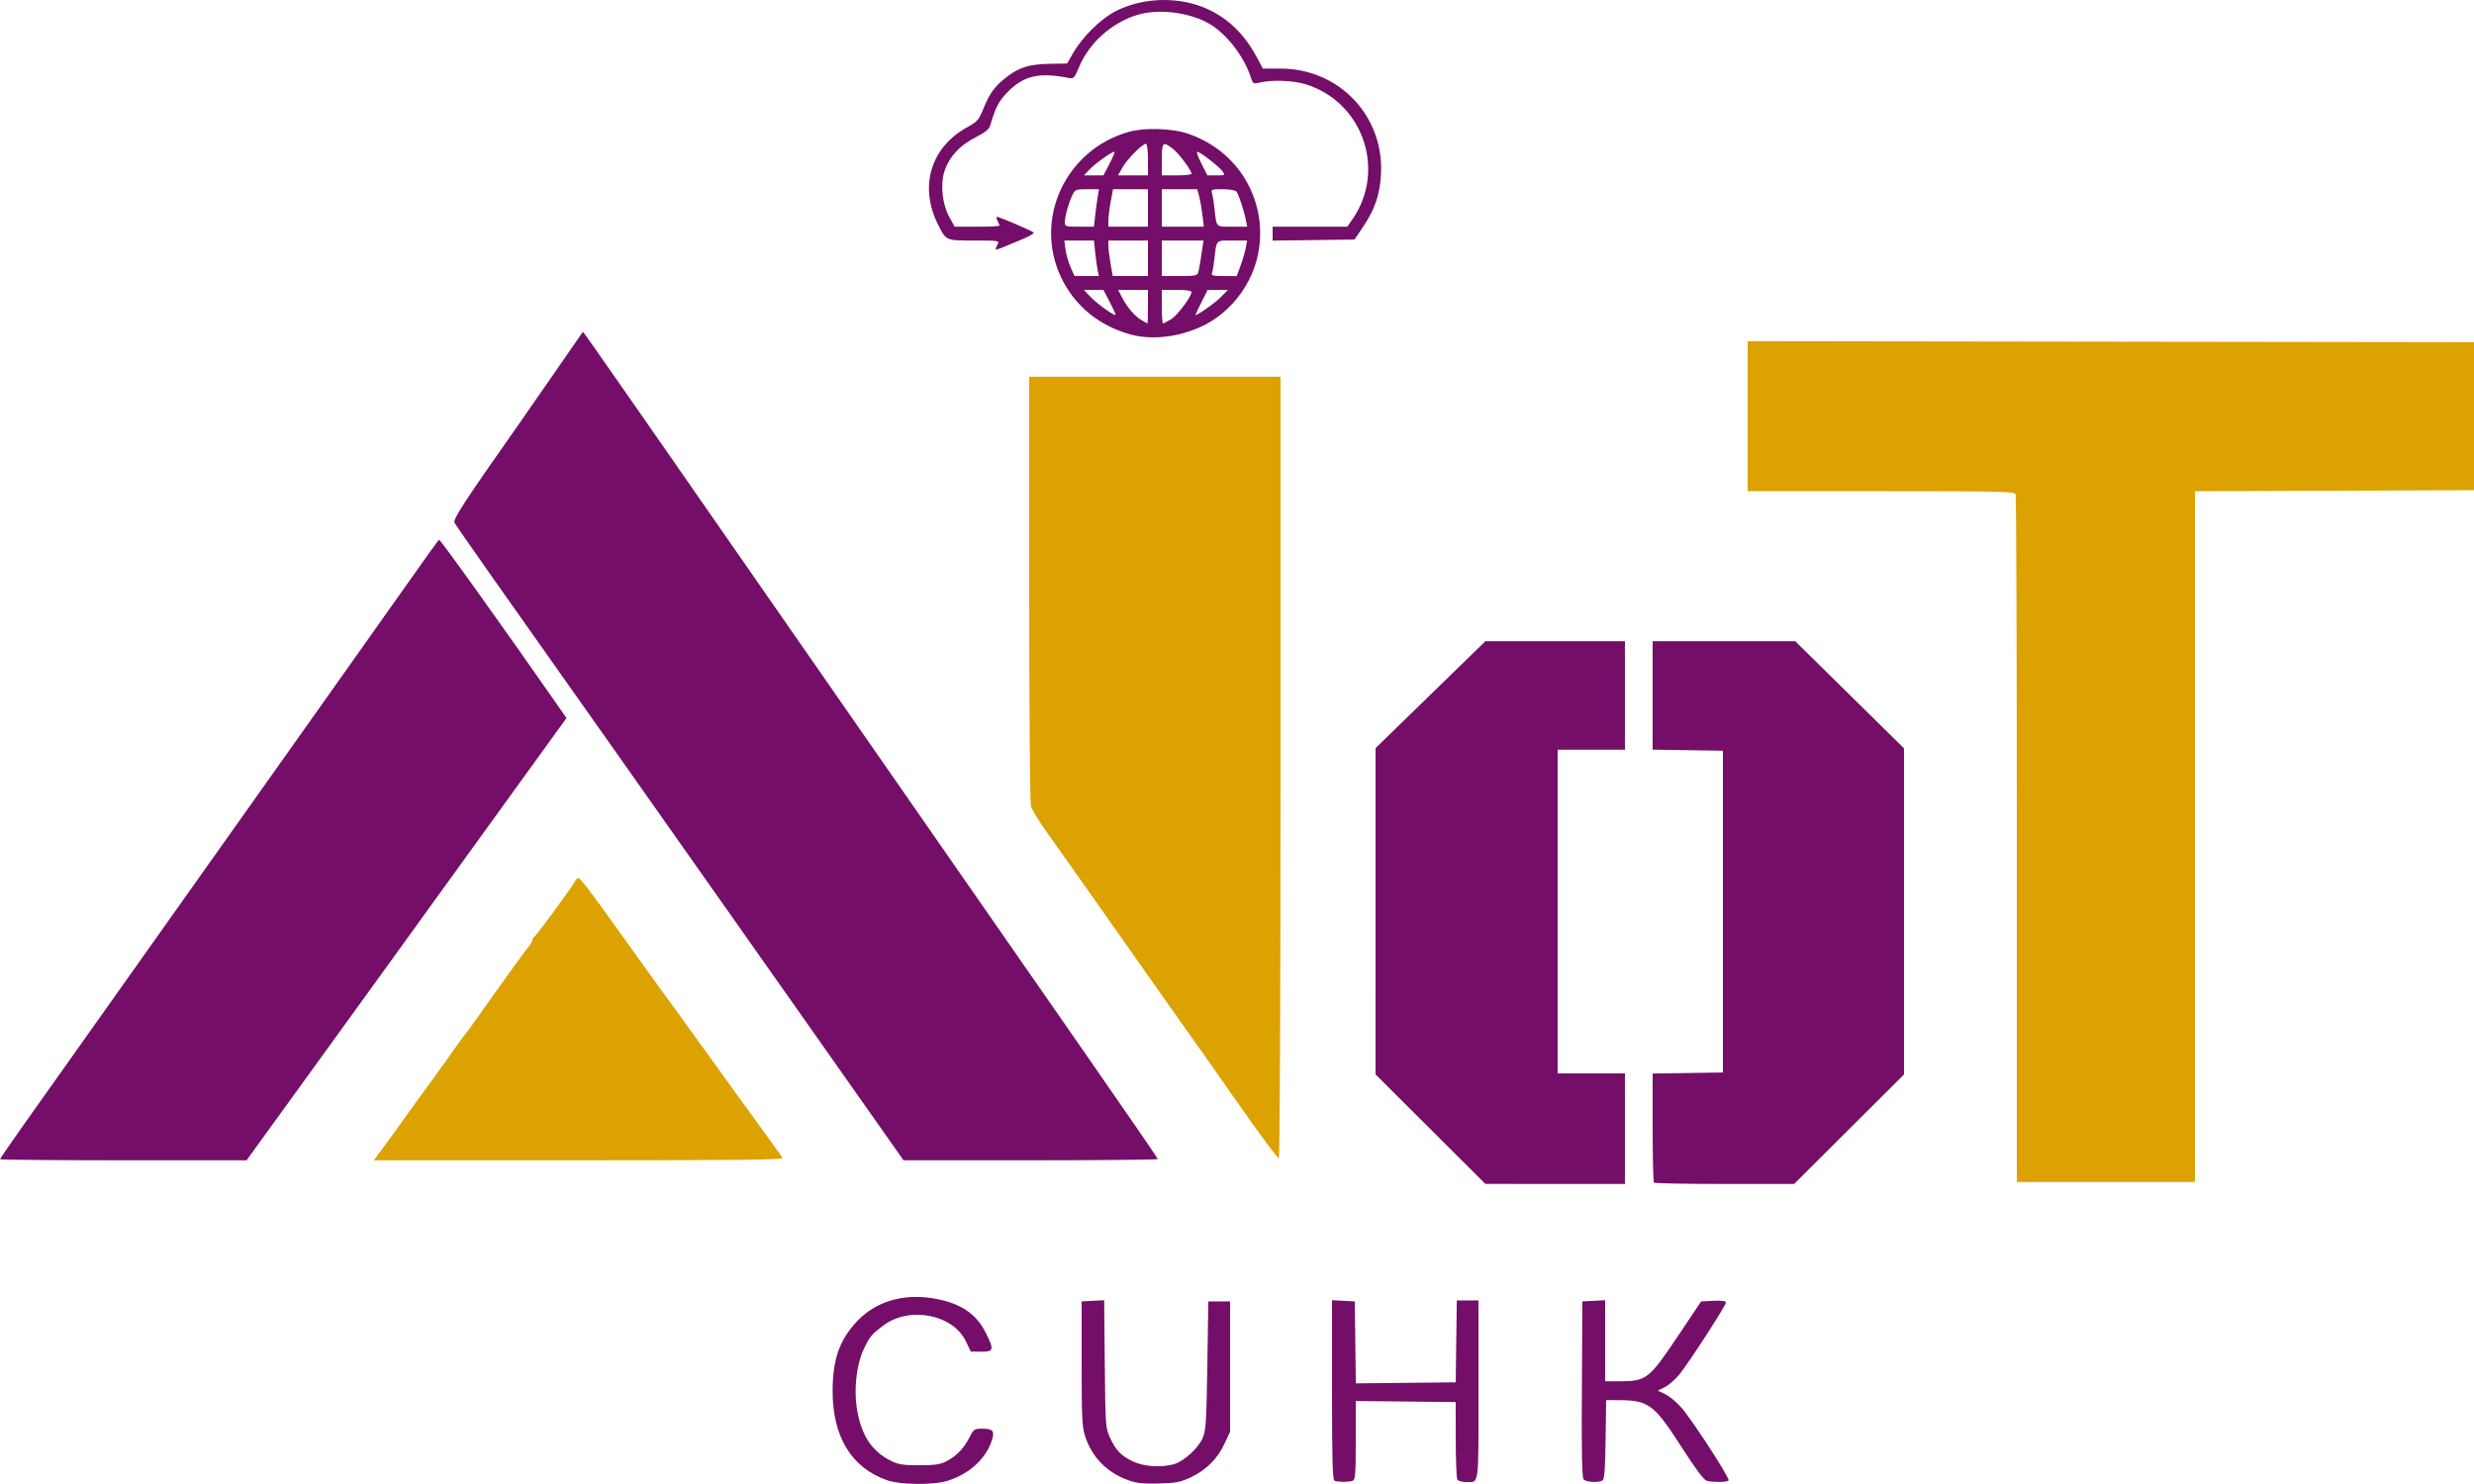 <?xml version="1.0" encoding="UTF-8" standalone="no"?>
<svg
   width="450"
   height="270"
   viewBox="0 0 1500 900"
   version="1.1"
   id="svg10"
   sodipodi:docname="logo.svg"
   inkscape:version="1.2.2 (732a01da63, 2022-12-09)"
   xmlns:inkscape="http://www.inkscape.org/namespaces/inkscape"
   xmlns:sodipodi="http://sodipodi.sourceforge.net/DTD/sodipodi-0.dtd"
   xmlns="http://www.w3.org/2000/svg"
   xmlns:svg="http://www.w3.org/2000/svg">
  <defs
     id="defs14" />
  <sodipodi:namedview
     id="namedview12"
     pagecolor="#ffffff"
     bordercolor="#000000"
     borderopacity="0.25"
     inkscape:showpageshadow="2"
     inkscape:pageopacity="0.0"
     inkscape:pagecheckerboard="0"
     inkscape:deskcolor="#d1d1d1"
     showgrid="false"
     inkscape:zoom="3.556"
     inkscape:cx="250.14061"
     inkscape:cy="250"
     inkscape:window-width="3840"
     inkscape:window-height="2036"
     inkscape:window-x="-12"
     inkscape:window-y="-12"
     inkscape:window-maximized="1"
     inkscape:current-layer="svg10"
     showguides="false" />
  <g
     id="g1802"
     transform="matrix(1.2,0,0,1.197,-22.791,-25.298)">
    <path
       style="fill:#dca201"
       d="m 1038,446.582 c 0,-95.38 -0.273,-174.13 -0.607,-175 C 1036.848,270.161 1029.924,270 969.393,270 H 902 v -38.003 -38.003 l 183.75,0.253 183.75,0.253 v 37.5 37.5 l -70.75,0.257 -70.75,0.257 V 445.007 620 h -45 -45 z M 210.22,605.809 c 1.254,-1.755 2.823,-3.893 3.487,-4.75 1.249,-1.613 9.651,-13.269 12.293,-17.052 0.825,-1.182 5.65,-7.854 10.722,-14.828 5.072,-6.973 10.765,-14.929 12.65,-17.679 1.886,-2.75 4.261,-5.996 5.278,-7.214 1.017,-1.218 3.425,-4.497 5.35,-7.288 1.925,-2.791 5.75,-8.196 8.5,-12.012 2.75,-3.816 7.25,-10.109 10,-13.985 2.75,-3.875 6.012,-8.274 7.249,-9.774 1.237,-1.5 2.249,-3.252 2.25,-3.894 6.7e-4,-0.642 0.388,-1.317 0.86,-1.5 0.99,-0.384 20.054,-26.443 20.836,-28.479 0.286,-0.745 1.034,-1.347 1.663,-1.338 0.629,0.009 6.178,7.096 12.333,15.75 6.154,8.654 15.741,22.034 21.305,29.734 5.563,7.7 10.878,15.058 11.81,16.351 0.932,1.293 3.074,4.218 4.758,6.5 1.685,2.282 9.331,12.924 16.991,23.649 7.661,10.725 14.293,19.95 14.738,20.5 1.296,1.601 20.209,27.873 21.056,29.25 0.614,0.997 -20.205,1.25 -102.819,1.25 H 207.94 Z M 651.305,589.75 c -7.106,-10.037 -14.919,-21.172 -17.362,-24.744 -2.443,-3.571 -4.803,-6.946 -5.243,-7.5 -0.959,-1.205 -23.09,-32.644 -45.628,-64.815 C 578.907,486.747 573.925,479.675 572,476.977 570.075,474.279 566.925,469.789 565,467 c -1.925,-2.789 -5.075,-7.261 -7,-9.937 -1.925,-2.676 -4.07,-5.698 -4.768,-6.714 -0.697,-1.017 -3.792,-5.426 -6.877,-9.798 -3.085,-4.372 -6.002,-9.319 -6.482,-10.993 C 539.393,427.883 539,378.248 539,319.257 V 212 h 63.5 63.5 v 198 c 0,114.655 -0.374,198 -0.888,198 -0.488,0 -6.702,-8.213 -13.807,-18.25 z"
       id="path1806" />
    <path
       style="fill:#740e69"
       d="M 467.3,771.138 C 449.317,764.924 439.675,749.169 439.675,726 c 0,-16.085 3.491,-26.065 12.417,-35.504 9.249,-9.78 22.795,-13.961 37.717,-11.641 13.833,2.151 22.218,7.51 27.131,17.341 4.434,8.873 4.223,9.814 -2.19,9.758 l -5.25,-0.045 -2.5,-5.205 c -6.598,-13.735 -28.672,-17.923 -41.805,-7.932 -5.862,4.459 -6.732,5.514 -9.757,11.823 -3.511,7.323 -5.026,19.448 -3.648,29.196 1.943,13.739 7.267,22.331 16.88,27.242 4.187,2.139 6.16,2.466 14.83,2.458 8.314,-0.007 10.674,-0.371 14,-2.158 4.967,-2.669 8.643,-6.562 11.41,-12.083 2.034,-4.057 2.335,-4.25 6.641,-4.25 5.527,0 6.316,1.44 4.045,7.387 -3.33,8.719 -11.689,15.917 -22.181,19.1 -7.045,2.137 -23.471,1.947 -30.116,-0.349 z m 122,0.044 C 578.471,767.348 570.803,759.614 567.31,749 565.718,744.162 565.5,739.706 565.5,712 v -31.5 l 5.687,-0.298 5.687,-0.298 0.313,32.298 c 0.303,31.245 0.388,32.461 2.612,37.286 3.023,6.559 5.647,9.28 11.701,12.135 5.477,2.583 14.16,3.155 20.623,1.36 4.933,-1.37 12.246,-8.031 14.509,-13.216 1.651,-3.782 1.919,-7.956 2.365,-36.766 L 629.5,680.5 h 5.5 5.5 v 33 33 l -2.827,6.117 c -3.52,7.617 -9.38,13.445 -17.173,17.079 -5.111,2.383 -7.482,2.837 -16,3.062 -7.68,0.203 -11.206,-0.163 -15.2,-1.577 z M 693.25,771.338 C 692.276,770.945 692,760.804 692,725.367 v -45.467 l 5.75,0.3 5.75,0.3 0.27,20.767 0.27,20.767 25.23,-0.267 L 754.5,721.5 754.77,700.75 755.041,680 H 760.52 766 v 45.393 C 766,775.609 766.505,772 759.477,772 c -1.848,0 -3.716,-0.562 -4.152,-1.25 -0.436,-0.688 -0.8,-9.8 -0.809,-20.25 l -0.017,-19 -25.25,-0.267 -25.25,-0.267 v 19.91 c 0,17.233 -0.213,19.992 -1.582,20.517 -1.845,0.708 -7.359,0.675 -9.168,-0.055 z m 125.862,-0.703 c -0.815,-0.982 -1.06,-13.812 -0.872,-45.75 L 818.5,680.5 l 5.75,-0.3 5.75,-0.3 V 700.45 721 l 7.75,-0.028 c 13.005,-0.047 14.531,-1.242 28.756,-22.516 L 878.512,680.5 l 6.244,-0.298 c 4.376,-0.209 6.244,0.064 6.244,0.91 0,1.484 -18.083,29.548 -23.257,36.094 -2.067,2.615 -5.412,5.602 -7.434,6.64 l -3.676,1.886 3.749,1.779 c 2.062,0.978 5.756,4.076 8.209,6.884 5.444,6.23 24.481,35.68 23.789,36.8 -0.572,0.926 -7.839,1.057 -11.039,0.199 -1.42,-0.381 -5.625,-5.995 -12.282,-16.399 C 854.766,732.658 852.105,730.628 837,730.539 l -6.5,-0.038 -0.272,19.954 c -0.197,14.431 -0.612,20.17 -1.5,20.735 -2.017,1.281 -8.398,0.913 -9.616,-0.554 z M 741.747,593.241 713.994,565.5 l 0.003,-82.665 0.003,-82.665 27.75,-27.081 27.75,-27.081 35.25,-0.004 L 840,346 v 27.5 27.5 h -17 -17 v 82 82 h 17 17 v 28 28 l -35.25,-0.009 -35.25,-0.009 -27.753,-27.741 z m 112.92,27.093 C 854.3,619.967 854,607.377 854,592.356 V 565.046 L 871.75,564.773 889.5,564.5 V 483 401.5 L 871.75,401.227 854,400.954 V 373.477 346 h 36.016 36.016 L 953.516,373.143 981,400.285 v 82.614 82.614 L 953.243,593.257 925.487,621 h -35.077 c -19.292,0 -35.377,-0.3 -35.743,-0.667 z M 19,608.477 c 0,-0.288 5.473,-8.275 12.162,-17.75 C 47.018,568.268 145.569,428.948 185.884,372 c 17.326,-24.475 36.628,-51.809 42.893,-60.742 6.264,-8.933 11.693,-16.43 12.064,-16.659 0.535,-0.33 33.21,45.444 60.014,84.073 l 4.354,6.275 -3.454,4.776 c -5.602,7.747 -72.26,100.2 -96.092,133.276 -12.087,16.775 -27.672,38.375 -34.634,48 -6.962,9.625 -15.982,22.113 -20.046,27.75 L 143.596,609 H 81.298 C 47.034,609 19,608.765 19,608.477 Z M 411.495,517.875 C 376.298,467.756 339.995,416.119 330.822,403.125 273.477,321.894 249.394,287.564 248.627,285.959 c -0.83,-1.737 4.877,-10.521 31.484,-48.459 1.929,-2.75 10.189,-14.675 18.357,-26.5 8.167,-11.825 14.936,-21.62 15.042,-21.767 0.177,-0.247 26.446,37.572 165.5,238.267 28.2,40.7 67.859,97.911 88.131,127.137 C 587.413,583.862 604,608.049 604,608.387 604,608.724 575.085,609 539.745,609 H 475.49 Z M 590,190.554 c -15.917,-4.481 -28.175,-14.649 -34.923,-28.97 -13.967,-29.641 2.447,-64.778 34.423,-73.691 7.872,-2.194 21.748,-1.748 29.69,0.954 39.977,13.6 49.412,64.651 16.898,91.432 C 623.97,190.261 604.432,194.617 590,190.554 Z M 599,176.5 V 168 h -7.526 -7.526 l 1.644,3.25 c 2.641,5.221 6.404,9.777 9.773,11.831 1.724,1.051 3.247,1.913 3.384,1.915 0.138,0.002 0.25,-3.821 0.25,-8.496 z m 11.739,6.352 C 613.977,180.851 621,171.403 621,169.048 621,168.41 618.063,168 613.5,168 H 606 v 8.5 c 0,4.675 0.284,8.5 0.632,8.5 0.348,0 2.196,-0.966 4.107,-2.148 z m -31.015,-8.652 -3.224,-6.185 -4.946,-0.008 -4.946,-0.008 3.446,3.63 c 3.263,3.437 11.962,9.687 12.598,9.052 0.163,-0.163 -1.155,-3.079 -2.928,-6.481 z M 635.946,171.563 639.392,168 h -5.118 -5.118 l -3.078,6.16 C 624.385,177.548 623,180.468 623,180.65 c 0,0.978 9.999,-6.04 12.946,-9.087 z M 573.63,158.25 c -0.331,-1.512 -0.899,-5.562 -1.261,-9 L 571.711,143 h -7.491 -7.491 l 0.629,4.591 c 0.346,2.525 1.507,6.575 2.58,9 L 561.888,161 h 6.173 6.173 z M 599,152 v -9 h -10 -10 v 2.668 c 0,1.467 0.496,5.517 1.103,9 L 581.205,161 H 590.103 599 Z m 25.379,7.25 c 0.283,-0.963 0.784,-3.55 1.114,-5.75 0.33,-2.2 0.825,-5.463 1.099,-7.25 L 627.091,143 H 616.545 606 v 9 9 h 8.933 c 7.645,0 9.007,-0.252 9.447,-1.75 z m 21.415,-3.5 c 1.066,-2.888 2.243,-6.938 2.617,-9 l 0.679,-3.75 h -7.526 c -8.468,0 -7.859,-0.658 -9.04,9.762 -0.328,2.894 -0.853,5.932 -1.167,6.75 -0.47,1.224 0.59,1.488 5.964,1.488 h 6.535 z m -73.446,-25.5 c 0.348,-3.163 0.921,-7.438 1.273,-9.5 l 0.641,-3.75 h -6.017 c -5.81,0 -6.069,0.112 -7.536,3.25 -1.923,4.115 -3.696,10.58 -3.704,13.5 -0.005,2.13 0.387,2.25 7.352,2.25 h 7.358 z M 599,126.5 V 117 h -8.827 -8.827 l -1.173,6.365 C 579.528,126.866 579,131.141 579,132.865 V 136 h 10 10 z m 27.548,3.75 c -0.375,-3.163 -1.119,-7.438 -1.654,-9.5 L 623.923,117 H 614.961 606 v 9.5 9.5 h 10.615 10.615 z m 21.961,2.5 c -1.002,-5.013 -3.662,-13.11 -4.764,-14.5 -0.595,-0.751 -3.384,-1.25 -6.984,-1.25 -5.74,0 -5.967,0.096 -5.352,2.25 0.353,1.238 0.885,4.5 1.181,7.25 1.088,10.1 0.518,9.5 9.009,9.5 h 7.56 z M 579.623,103.992 C 581.34,100.696 582.43,98 582.044,98 c -1.343,0 -9.564,5.883 -12.481,8.931 L 566.626,110 l 4.937,-0.008 4.937,-0.008 3.123,-5.992 z M 599,102 c 0,-4.783 -0.411,-8 -1.022,-8 -1.809,0 -9.439,7.697 -11.808,11.912 L 583.872,110 H 591.436 599 Z m 22,7.171 c 0,-1.774 -6.41,-10.382 -9.467,-12.714 C 606.479,92.603 606,93.083 606,102 v 8 h 7.5 c 4.125,0 7.5,-0.373 7.5,-0.829 z m 15.638,-1.278 C 634.972,105.514 625.285,98 623.885,98 c -0.503,0 0.449,2.7 2.115,6 l 3.029,6 h 4.542 c 4.419,0 4.502,-0.057 3.067,-2.107 z M 522,147.448 c 0,-0.319 0.466,-1.45 1.035,-2.513 C 524.034,143.068 523.615,143 511.19,143 c -14.539,0 -14.136,0.186 -18.439,-8.5 -9.375,-18.923 -3.414,-38.746 14.656,-48.735 5.488,-3.034 6.098,-3.738 8.601,-9.927 3.072,-7.597 5.694,-11.123 11.742,-15.791 6.232,-4.81 11.501,-6.418 21.572,-6.58 l 8.822,-0.143 2.926,-5.123 c 4.846,-8.486 14.238,-17.716 21.954,-21.576 14.098,-7.053 32.387,-7.334 46.476,-0.714 10.38,4.877 18.414,12.823 24.487,24.217 l 3.077,5.772 8.718,-0.019 c 29.943,-0.066 52.845,24.272 50.925,54.119 -0.651,10.125 -3.117,17.249 -9.023,26.066 L 703.375,142.5 682.687,142.77 662,143.041 V 139.52 136 h 18.864 18.864 l 2.589,-3.75 c 17.192,-24.899 5.306,-59.418 -23.552,-68.4 -6.298,-1.96 -16.745,-2.388 -22.975,-0.94 -3.64,0.846 -3.732,0.794 -4.887,-2.774 -3.51,-10.847 -12.776,-22.571 -21.66,-27.407 -9.975,-5.429 -24.931,-7.18 -35.311,-4.135 -12.85,3.77 -24.391,13.959 -29.543,26.081 -2.671,6.285 -2.863,6.481 -5.773,5.899 -14.38,-2.876 -22.199,-1.12 -30.073,6.754 -4.839,4.839 -6.369,7.691 -9.171,17.101 -0.682,2.289 -2.398,3.707 -7.87,6.5 -7.932,4.049 -13.491,10.392 -15.549,17.743 -1.845,6.591 -0.738,16.115 2.582,22.216 L 501.318,136 h 11.341 C 518.897,136 524,135.745 524,135.434 c 0,-0.311 -0.466,-1.436 -1.035,-2.5 C 522.395,131.87 522.316,131 522.789,131 c 1.127,0 17.485,7.02 18.477,7.93 0.421,0.386 -2.054,1.873 -5.5,3.304 -3.446,1.431 -7.953,3.32 -10.016,4.197 -2.062,0.878 -3.75,1.335 -3.75,1.016 z"
       id="path1804" />
  </g>
</svg>
